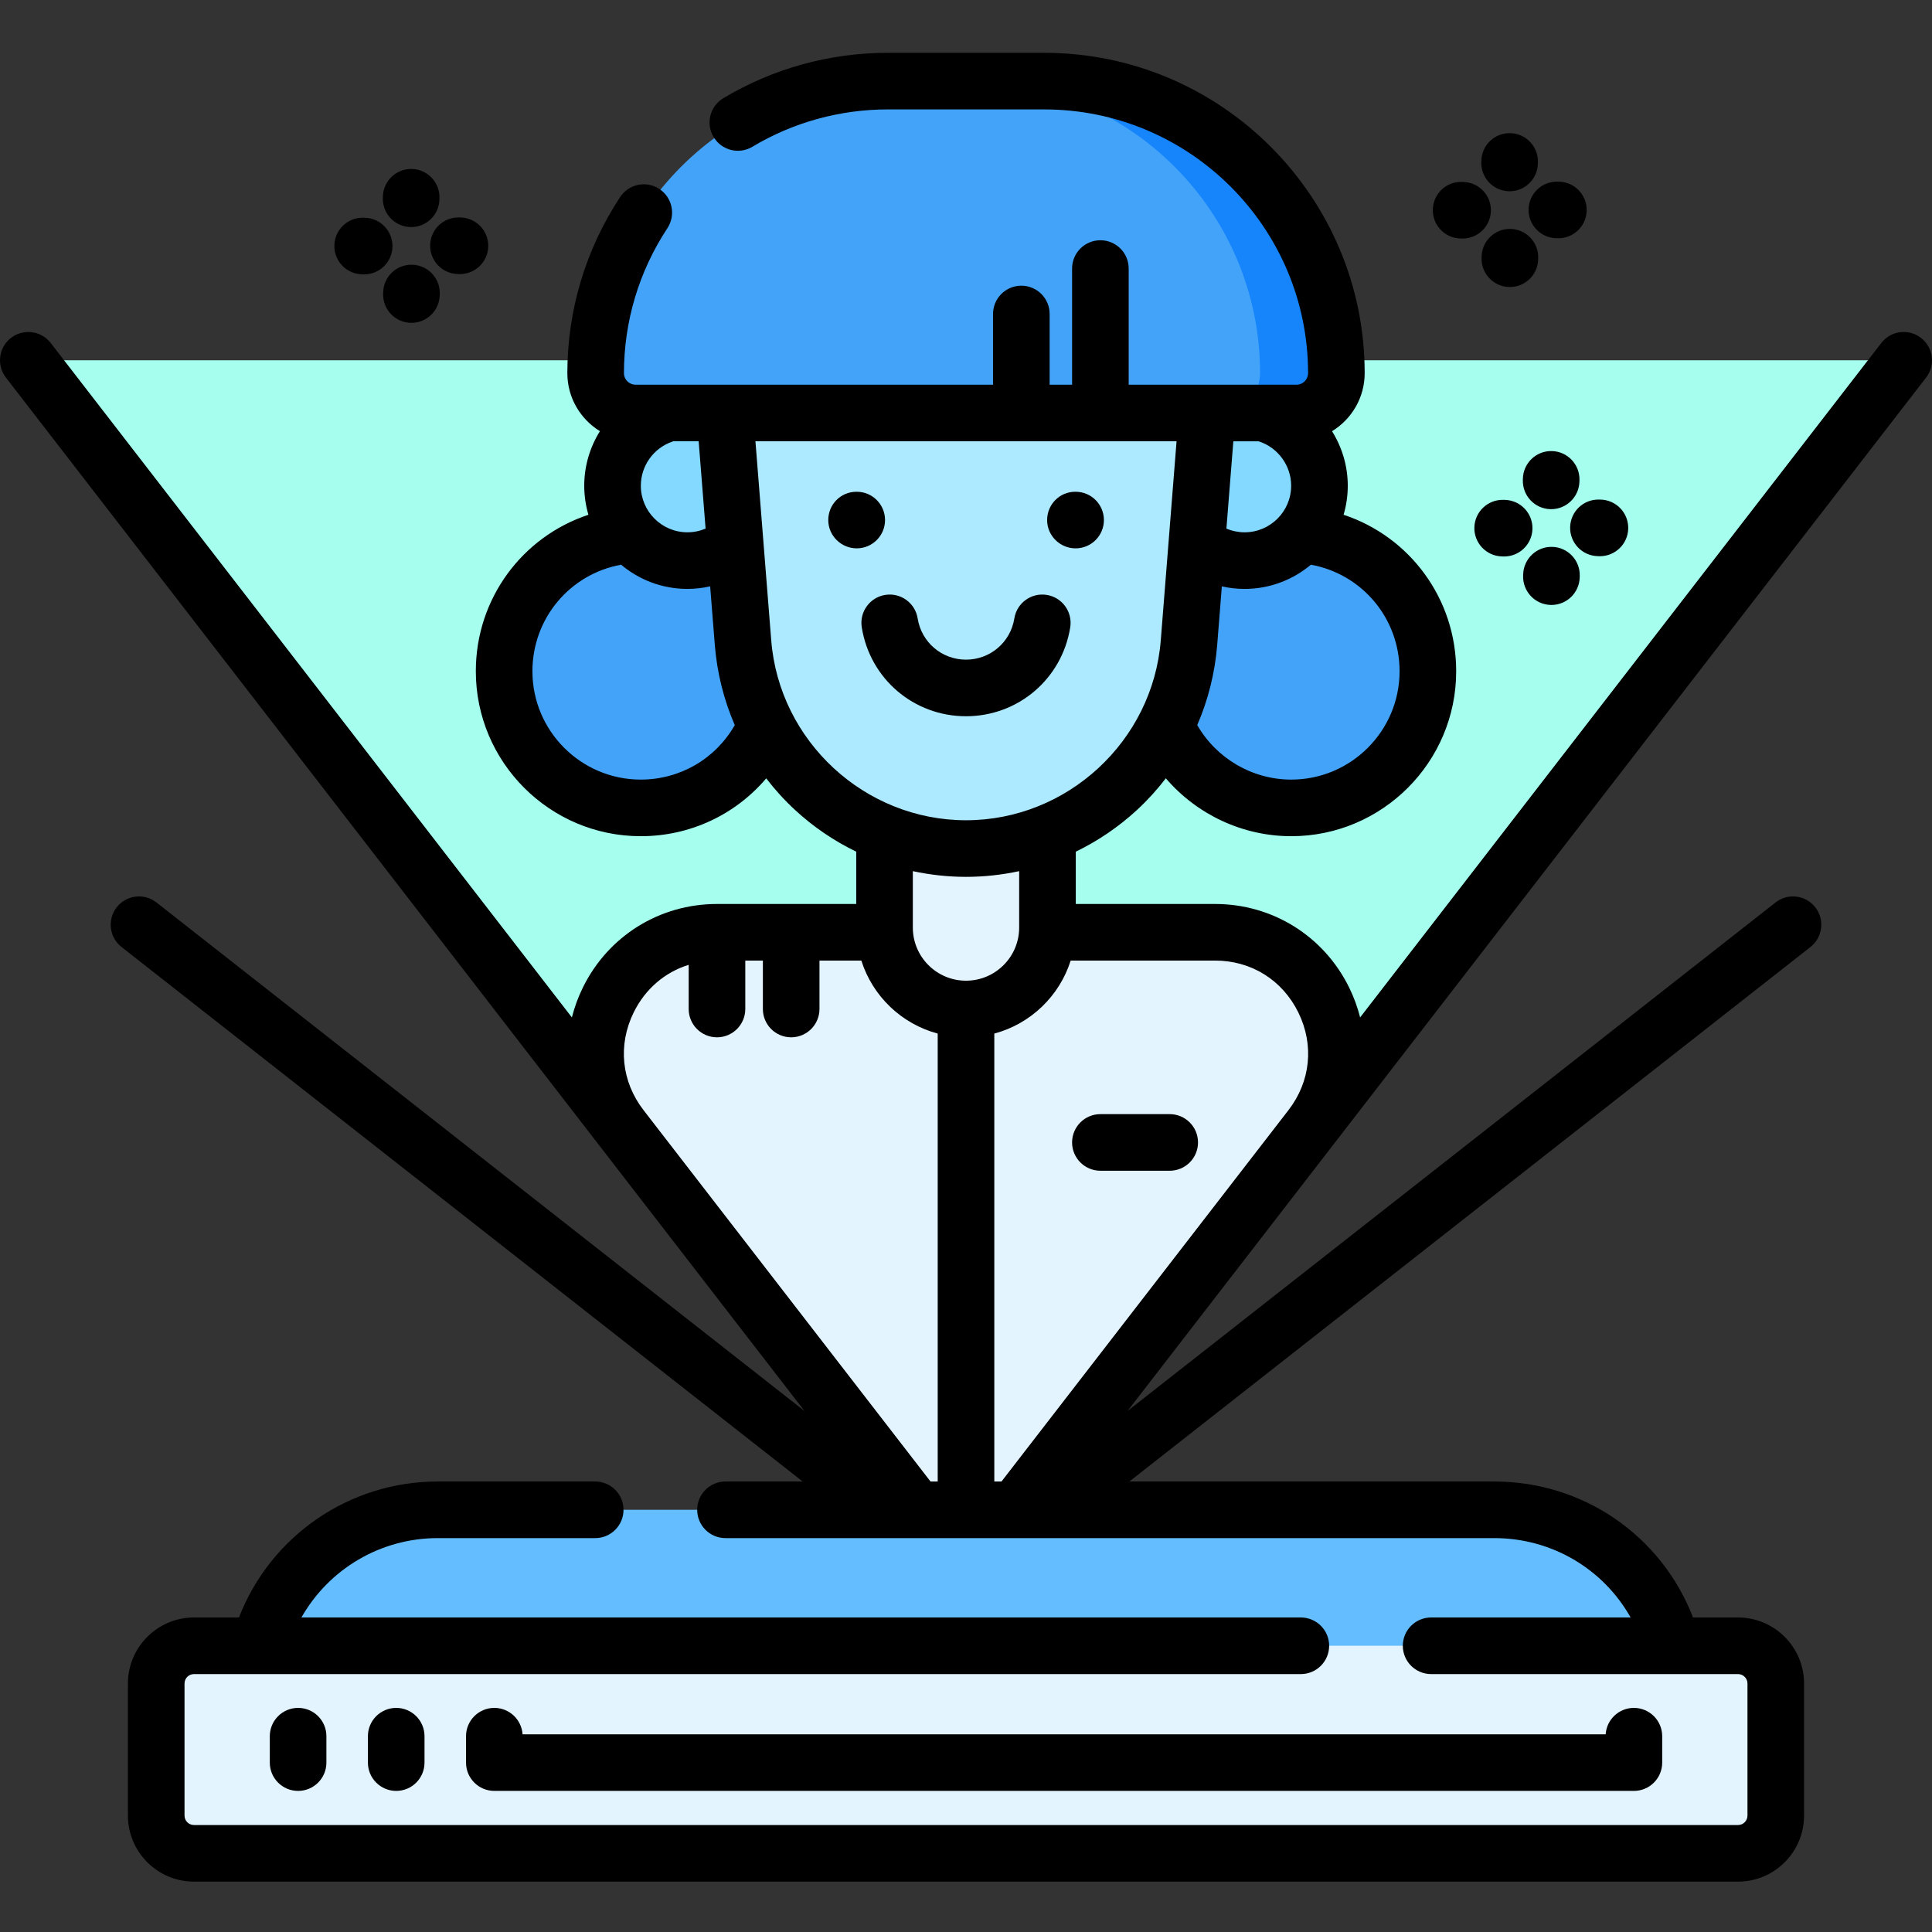 <svg height="512pt" viewBox="0 -14 512 512" width="512pt" xmlns="http://www.w3.org/2000/svg"><rect x="0" y="-14" width="512" height="512" fill="#333333" stroke="none"/><path d="m504.5 81.484-117.141 151.578-131.359 169.992-131.359-169.992-117.141-151.578zm0 0" fill="#a6ffee"/><path d="m347.391 284.785-91.391 118.27-91.391-118.27c-16.305-21.098-1.266-51.723 25.395-51.723h131.988c26.664 0 41.703 30.625 25.398 51.723zm0 0" fill="#e3f4ff"/><path d="m445 435.109h-378c0-27.059 21.938-48.996 49-48.996h280c27.062 0 49 21.938 49 48.996zm0 0" fill="#64bdff"/><path d="m460.598 477.148h-409.195c-5.523 0-10-4.477-10-10v-35c0-5.523 4.477-10 10-10h409.195c5.523 0 10 4.477 10 10v35c0 5.523-4.477 10-10 10zm0 0" fill="#e3f4ff"/><path d="m256 253.398c-11.922 0-21.59-9.668-21.59-21.59v-40.707h43.18v40.707c0 11.922-9.668 21.59-21.59 21.59zm0 0" fill="#e3f4ff"/><path d="m169.809 102.355v25.32c-19.996 0-36.211 16.215-36.211 36.211 0 20 16.215 36.215 36.211 36.215 20 0 36.215-16.215 36.215-36.215v-61.531zm0 0" fill="#43a3f9"/><path d="m342.191 102.355v25.32c20 0 36.211 16.215 36.211 36.211 0 20-16.211 36.215-36.211 36.215s-36.211-16.215-36.211-36.215v-61.531zm0 0" fill="#43a3f9"/><path d="m349.672 114.723c0 10.961-8.883 19.844-19.84 19.844-10.961 0-19.844-8.883-19.844-19.844 0-10.957 8.883-19.84 19.844-19.84 10.957 0 19.84 8.883 19.84 19.84zm0 0" fill="#83d9ff"/><path d="m202.012 114.723c0 10.961-8.883 19.844-19.84 19.844-10.961 0-19.844-8.883-19.844-19.844 0-10.957 8.883-19.84 19.844-19.84 10.957 0 19.84 8.883 19.84 19.84zm0 0" fill="#83d9ff"/><path d="m256 210.875c-30.922 0-56.652-23.77-59.094-54.598l-9.141-115.273h136.469l-9.141 115.273c-2.441 30.828-28.172 54.598-59.094 54.598zm0 0" fill="#aeeaff"/><path d="m343.598 95.445h-175.195c-5.828 0-10.551-4.723-10.551-10.551 0-42.746 34.648-77.395 77.391-77.395h41.516c42.742 0 77.391 34.648 77.391 77.395.004 5.828-4.723 10.551-10.551 10.551zm0 0" fill="#43a3f9"/><path d="m354.148 84.895c0 2.91-1.18 5.547-3.09 7.457-1.91 1.91-4.539 3.09-7.457 3.09h-20.223c2.922 0 5.551-1.18 7.461-3.09 1.91-1.91 3.09-4.547 3.09-7.457 0-42.742-34.648-77.391-77.391-77.391h20.223c42.738 0 77.387 34.648 77.387 77.391zm0 0" fill="#1685fb"/><path d="m509.086 75.547c-3.277-2.535-7.988-1.93-10.52 1.348l-138.121 178.734c-.676-2.695-1.645-5.348-2.906-7.922-6.707-13.66-20.328-22.145-35.543-22.145h-36.906v-13.859c5.863-2.844 11.34-6.543 16.227-11.059 2.805-2.59 5.348-5.402 7.641-8.383 8.199 9.559 20.316 15.34 33.234 15.34 24.102 0 43.711-19.609 43.711-43.711 0-19.238-12.309-35.668-29.84-41.473.719-2.441 1.109-5.02 1.109-7.691 0-5.223-1.516-10.203-4.172-14.449 5.18-3.176 8.652-8.875 8.652-15.383 0-46.809-38.086-84.895-84.895-84.895h-41.516c-15.359 0-30.418 4.156-43.555 12.023-3.551 2.125-4.707 6.734-2.578 10.285 2.125 3.555 6.734 4.711 10.285 2.582 10.805-6.469 23.203-9.891 35.848-9.891h41.516c38.539 0 69.895 31.352 69.895 69.895 0 1.684-1.371 3.055-3.055 3.055h-44.496c.004-.086.012-.172.012-.258v-30.523c0-4.145-3.355-7.5-7.5-7.5-4.141 0-7.5 3.355-7.5 7.5v30.523c0 .086.012.172.012.254h-5.973c.004-.082.012-.168.012-.254v-18.48c0-4.141-3.355-7.5-7.5-7.5-4.141 0-7.5 3.359-7.5 7.5v18.48c0 .086.012.172.016.254h-94.773c-1.684 0-3.055-1.367-3.055-3.051 0-13.715 3.98-27 11.516-38.422 2.281-3.461 1.328-8.113-2.129-10.391-3.457-2.281-8.109-1.328-10.391 2.129-9.156 13.883-13.996 30.023-13.996 46.684 0 6.5 3.465 12.191 8.633 15.371-2.648 4.246-4.156 9.223-4.156 14.457 0 2.672.391 5.254 1.109 7.695-17.531 5.805-29.84 22.23-29.84 41.469 0 24.105 19.609 43.715 43.711 43.715 13.07 0 25.066-5.699 33.246-15.328 2.289 2.977 4.828 5.785 7.629 8.371 4.887 4.516 10.363 8.215 16.227 11.059v13.859h-36.902c-15.219 0-28.836 8.484-35.543 22.145-1.266 2.574-2.23 5.227-2.91 7.922l-138.121-178.734c-2.531-3.277-7.242-3.883-10.52-1.348-3.277 2.531-3.879 7.242-1.348 10.52l211.629 273.859-171.727-134.762c-3.258-2.559-7.973-1.992-10.531 1.27-2.555 3.258-1.988 7.973 1.273 10.531l180.5 141.648h-20.449c-4.141 0-7.5 3.355-7.5 7.5 0 4.141 3.359 7.5 7.5 7.5h203.738c15.27 0 28.895 8.18 36.133 21.035h-52.871c-4.141 0-7.5 3.355-7.5 7.5 0 4.141 3.359 7.5 7.5 7.5h81.336c1.379 0 2.5 1.121 2.5 2.5v35c0 1.375-1.121 2.5-2.5 2.5h-409.195c-1.379 0-2.5-1.125-2.5-2.5v-35c0-1.379 1.121-2.5 2.5-2.5h293.336c4.141 0 7.5-3.359 7.5-7.5 0-4.145-3.359-7.5-7.5-7.5h-264.855c7.266-12.832 20.961-21.035 36.117-21.035h41.738c4.145 0 7.5-3.359 7.5-7.5 0-4.145-3.355-7.5-7.5-7.5h-41.738c-23.414 0-44.273 14.379-52.672 36.035h-11.926c-9.648 0-17.5 7.852-17.5 17.5v35c0 9.648 7.852 17.5 17.5 17.5h409.195c9.648 0 17.5-7.852 17.5-17.5v-35c0-9.648-7.852-17.5-17.5-17.5h-11.926c-8.391-21.703-29.094-36.035-52.672-36.035h-96.707l180.5-141.648c3.258-2.559 3.828-7.273 1.27-10.531-2.555-3.262-7.27-3.828-10.527-1.27l-171.73 134.762 211.629-273.859c2.535-3.277 1.93-7.988-1.348-10.52zm-165.012 178.773c4.23 8.613 3.25 18.285-2.617 25.879 0 0-.004.004-.004.004l-76.047 98.41h-1.906v-118.703c9.598-2.562 17.258-9.922 20.238-19.348h38.258c9.594 0 17.848 5.145 22.078 13.758zm-10.559-151.375c5.105 1.598 8.656 6.406 8.656 11.777 0 6.805-5.535 12.344-12.34 12.344-1.676 0-3.305-.34-4.82-.984l1.836-23.133h6.668zm37.387 60.941c0 15.832-12.879 28.715-28.711 28.715-10.305 0-19.828-5.602-24.91-14.445 2.898-6.688 4.703-13.863 5.293-21.285l1.227-15.477c1.965.445 3.984.672 6.031.672 6.684 0 12.812-2.418 17.57-6.414 13.547 2.457 23.5 14.207 23.5 28.234zm-183.914-37.801c-1.512.641-3.141.98-4.816.98-6.809 0-12.344-5.539-12.344-12.344 0-5.238 3.32-9.922 8.262-11.652.105-.039.203-.086.301-.125h6.762zm-17.18 66.516c-15.832 0-28.711-12.879-28.711-28.711 0-14.027 9.953-25.781 23.504-28.238 4.754 4 10.883 6.414 17.57 6.414 2.051 0 4.066-.234 6.027-.676l1.23 15.48c.586 7.426 2.395 14.602 5.293 21.293-5.117 8.945-14.504 14.438-24.914 14.438zm34.574-36.914-4.184-52.742h111.602l-4.184 52.742c-2.117 26.738-24.793 47.688-51.617 47.688s-49.496-20.949-51.617-47.688zm51.617 62.688c4.781 0 9.496-.523 14.09-1.512v14.945c0 7.77-6.32 14.086-14.09 14.086s-14.09-6.32-14.09-14.086v-14.945c4.594.988 9.309 1.512 14.09 1.512zm-85.457 61.824c-5.867-7.594-6.844-17.27-2.617-25.879 3.078-6.262 8.281-10.676 14.582-12.629v11.707c0 4.141 3.355 7.5 7.5 7.5 4.141 0 7.5-3.359 7.5-7.5v-12.836h4.66v12.836c0 4.141 3.355 7.5 7.5 7.5 4.141 0 7.5-3.359 7.5-7.5v-12.836h11.094c2.98 9.426 10.641 16.785 20.238 19.348v118.703h-1.906l-76.047-98.406c0-.004 0-.008-.004-.008zm0 0"/><path d="m97.5 446.109v7c0 4.145 3.359 7.5 7.5 7.5s7.5-3.355 7.5-7.5v-7c0-4.141-3.359-7.5-7.5-7.5s-7.5 3.359-7.5 7.5zm0 0"/><path d="m71.5 446.109v7c0 4.145 3.359 7.5 7.5 7.5s7.5-3.355 7.5-7.5v-7c0-4.141-3.359-7.5-7.5-7.5s-7.5 3.359-7.5 7.5zm0 0"/><path d="m131 438.609c-4.141 0-7.5 3.359-7.5 7.5v7c0 4.145 3.359 7.5 7.5 7.5h302c4.141 0 7.5-3.355 7.5-7.5v-7c0-4.141-3.359-7.5-7.5-7.5-3.973 0-7.227 3.094-7.484 7h-287.031c-.258-3.906-3.508-7-7.484-7zm0 0"/><path d="m291.613 296.258h18.375c4.141 0 7.5-3.359 7.5-7.5 0-4.141-3.359-7.5-7.5-7.5h-18.375c-4.141 0-7.5 3.359-7.5 7.5 0 4.141 3.359 7.5 7.5 7.5zm0 0"/><path d="m399.844 36.68c.07 0 .145.004.215.004 4.043 0 7.379-3.223 7.492-7.289l.012-.398c.117-4.141-3.145-7.594-7.285-7.707-4.148-.117-7.594 3.145-7.707 7.285l-.012.398c-.117 4.137 3.145 7.59 7.285 7.707zm0 0"/><path d="m400.352 46.668c-4.141-.129-7.59 3.145-7.707 7.285l-.012.398c-.117 4.141 3.145 7.594 7.285 7.711h.215c4.047 0 7.379-3.219 7.496-7.289l.008-.395c.117-4.141-3.145-7.594-7.285-7.711zm0 0"/><path d="m405.094 41.422c-.117 4.137 3.145 7.59 7.285 7.707l.398.012h.215c4.043 0 7.379-3.219 7.492-7.289.117-4.137-3.145-7.59-7.285-7.707l-.398-.012c-4.156-.109-7.59 3.145-7.707 7.289zm0 0"/><path d="m386.996 49.203.398.012h.215c4.043 0 7.379-3.219 7.492-7.289.117-4.141-3.145-7.59-7.285-7.707l-.398-.012c-4.141-.129-7.59 3.145-7.707 7.285-.117 4.141 3.145 7.594 7.285 7.711zm0 0"/><path d="m108.746 46.172c.07 0 .145.004.215.004 4.043 0 7.379-3.223 7.492-7.289l.012-.398c.117-4.141-3.145-7.594-7.285-7.711-4.148-.113-7.594 3.148-7.707 7.289l-.012.398c-.117 4.137 3.145 7.59 7.285 7.707zm0 0"/><path d="m109.254 56.16c-4.164-.133-7.59 3.145-7.707 7.285l-.012.398c-.117 4.141 3.145 7.594 7.285 7.711h.219c4.043 0 7.375-3.219 7.492-7.289l.012-.398c.113-4.137-3.148-7.59-7.289-7.707zm0 0"/><path d="m113.996 50.91c-.117 4.141 3.145 7.594 7.285 7.711l.398.012h.215c4.043 0 7.379-3.219 7.492-7.289.117-4.137-3.145-7.59-7.285-7.707l-.398-.012c-4.156-.109-7.59 3.145-7.707 7.285zm0 0"/><path d="m95.898 58.695.398.012c.074 0 .145.004.215.004 4.043 0 7.379-3.223 7.492-7.289.117-4.141-3.145-7.594-7.285-7.711l-.398-.012c-4.141-.129-7.59 3.148-7.707 7.289-.117 4.141 3.145 7.59 7.285 7.707zm0 0"/><path d="m403.582 112.828-.012.398c-.117 4.137 3.145 7.59 7.285 7.707.07 0 .145.004.215.004 4.043 0 7.379-3.223 7.492-7.289l.012-.398c.117-4.141-3.145-7.594-7.285-7.711-4.156-.121-7.59 3.148-7.707 7.289zm0 0"/><path d="m410.93 146.316c.074 0 .145.004.215.004 4.047 0 7.379-3.223 7.492-7.289l.012-.398c.117-4.141-3.145-7.594-7.285-7.707-4.148-.113-7.59 3.145-7.707 7.285l-.012.398c-.117 4.137 3.145 7.59 7.285 7.707zm0 0"/><path d="m416.105 125.676c-.117 4.141 3.145 7.59 7.285 7.707l.398.012c.07 0 .145.004.215.004 4.043 0 7.379-3.223 7.492-7.289.117-4.141-3.145-7.594-7.285-7.711l-.398-.008c-4.164-.121-7.59 3.141-7.707 7.285zm0 0"/><path d="m398.008 133.457.398.012c.074 0 .145.004.215.004 4.043 0 7.379-3.223 7.492-7.289.117-4.141-3.145-7.594-7.285-7.711l-.398-.008c-4.148-.113-7.59 3.145-7.707 7.285-.117 4.141 3.145 7.59 7.285 7.707zm0 0"/><path d="m234.547 123.777c-.023-4.125-3.375-7.457-7.5-7.457-.012 0-.027 0-.039 0h-.094c-4.141.02-7.438 3.395-7.414 7.539.023 4.129 3.422 7.457 7.547 7.457h.039c4.141-.02 7.48-3.395 7.461-7.539zm0 0"/><path d="m285.047 131.32h.039c4.145-.023 7.484-3.398 7.461-7.543-.023-4.125-3.375-7.457-7.5-7.457-.012 0-.027 0-.039 0h-.094c-4.141.02-7.438 3.395-7.414 7.539.023 4.129 3.422 7.461 7.547 7.461zm0 0"/><path d="m283.625 152.246c.652-4.09-2.133-7.938-6.227-8.59-4.09-.652-7.934 2.133-8.586 6.227-1.012 6.332-6.402 10.93-12.812 10.93-6.414 0-11.801-4.598-12.812-10.93-.652-4.094-4.504-6.883-8.59-6.227-4.09.652-6.875 4.5-6.223 8.59 2.18 13.656 13.797 23.566 27.621 23.566 13.828 0 25.449-9.91 27.629-23.566zm0 0"/></svg>